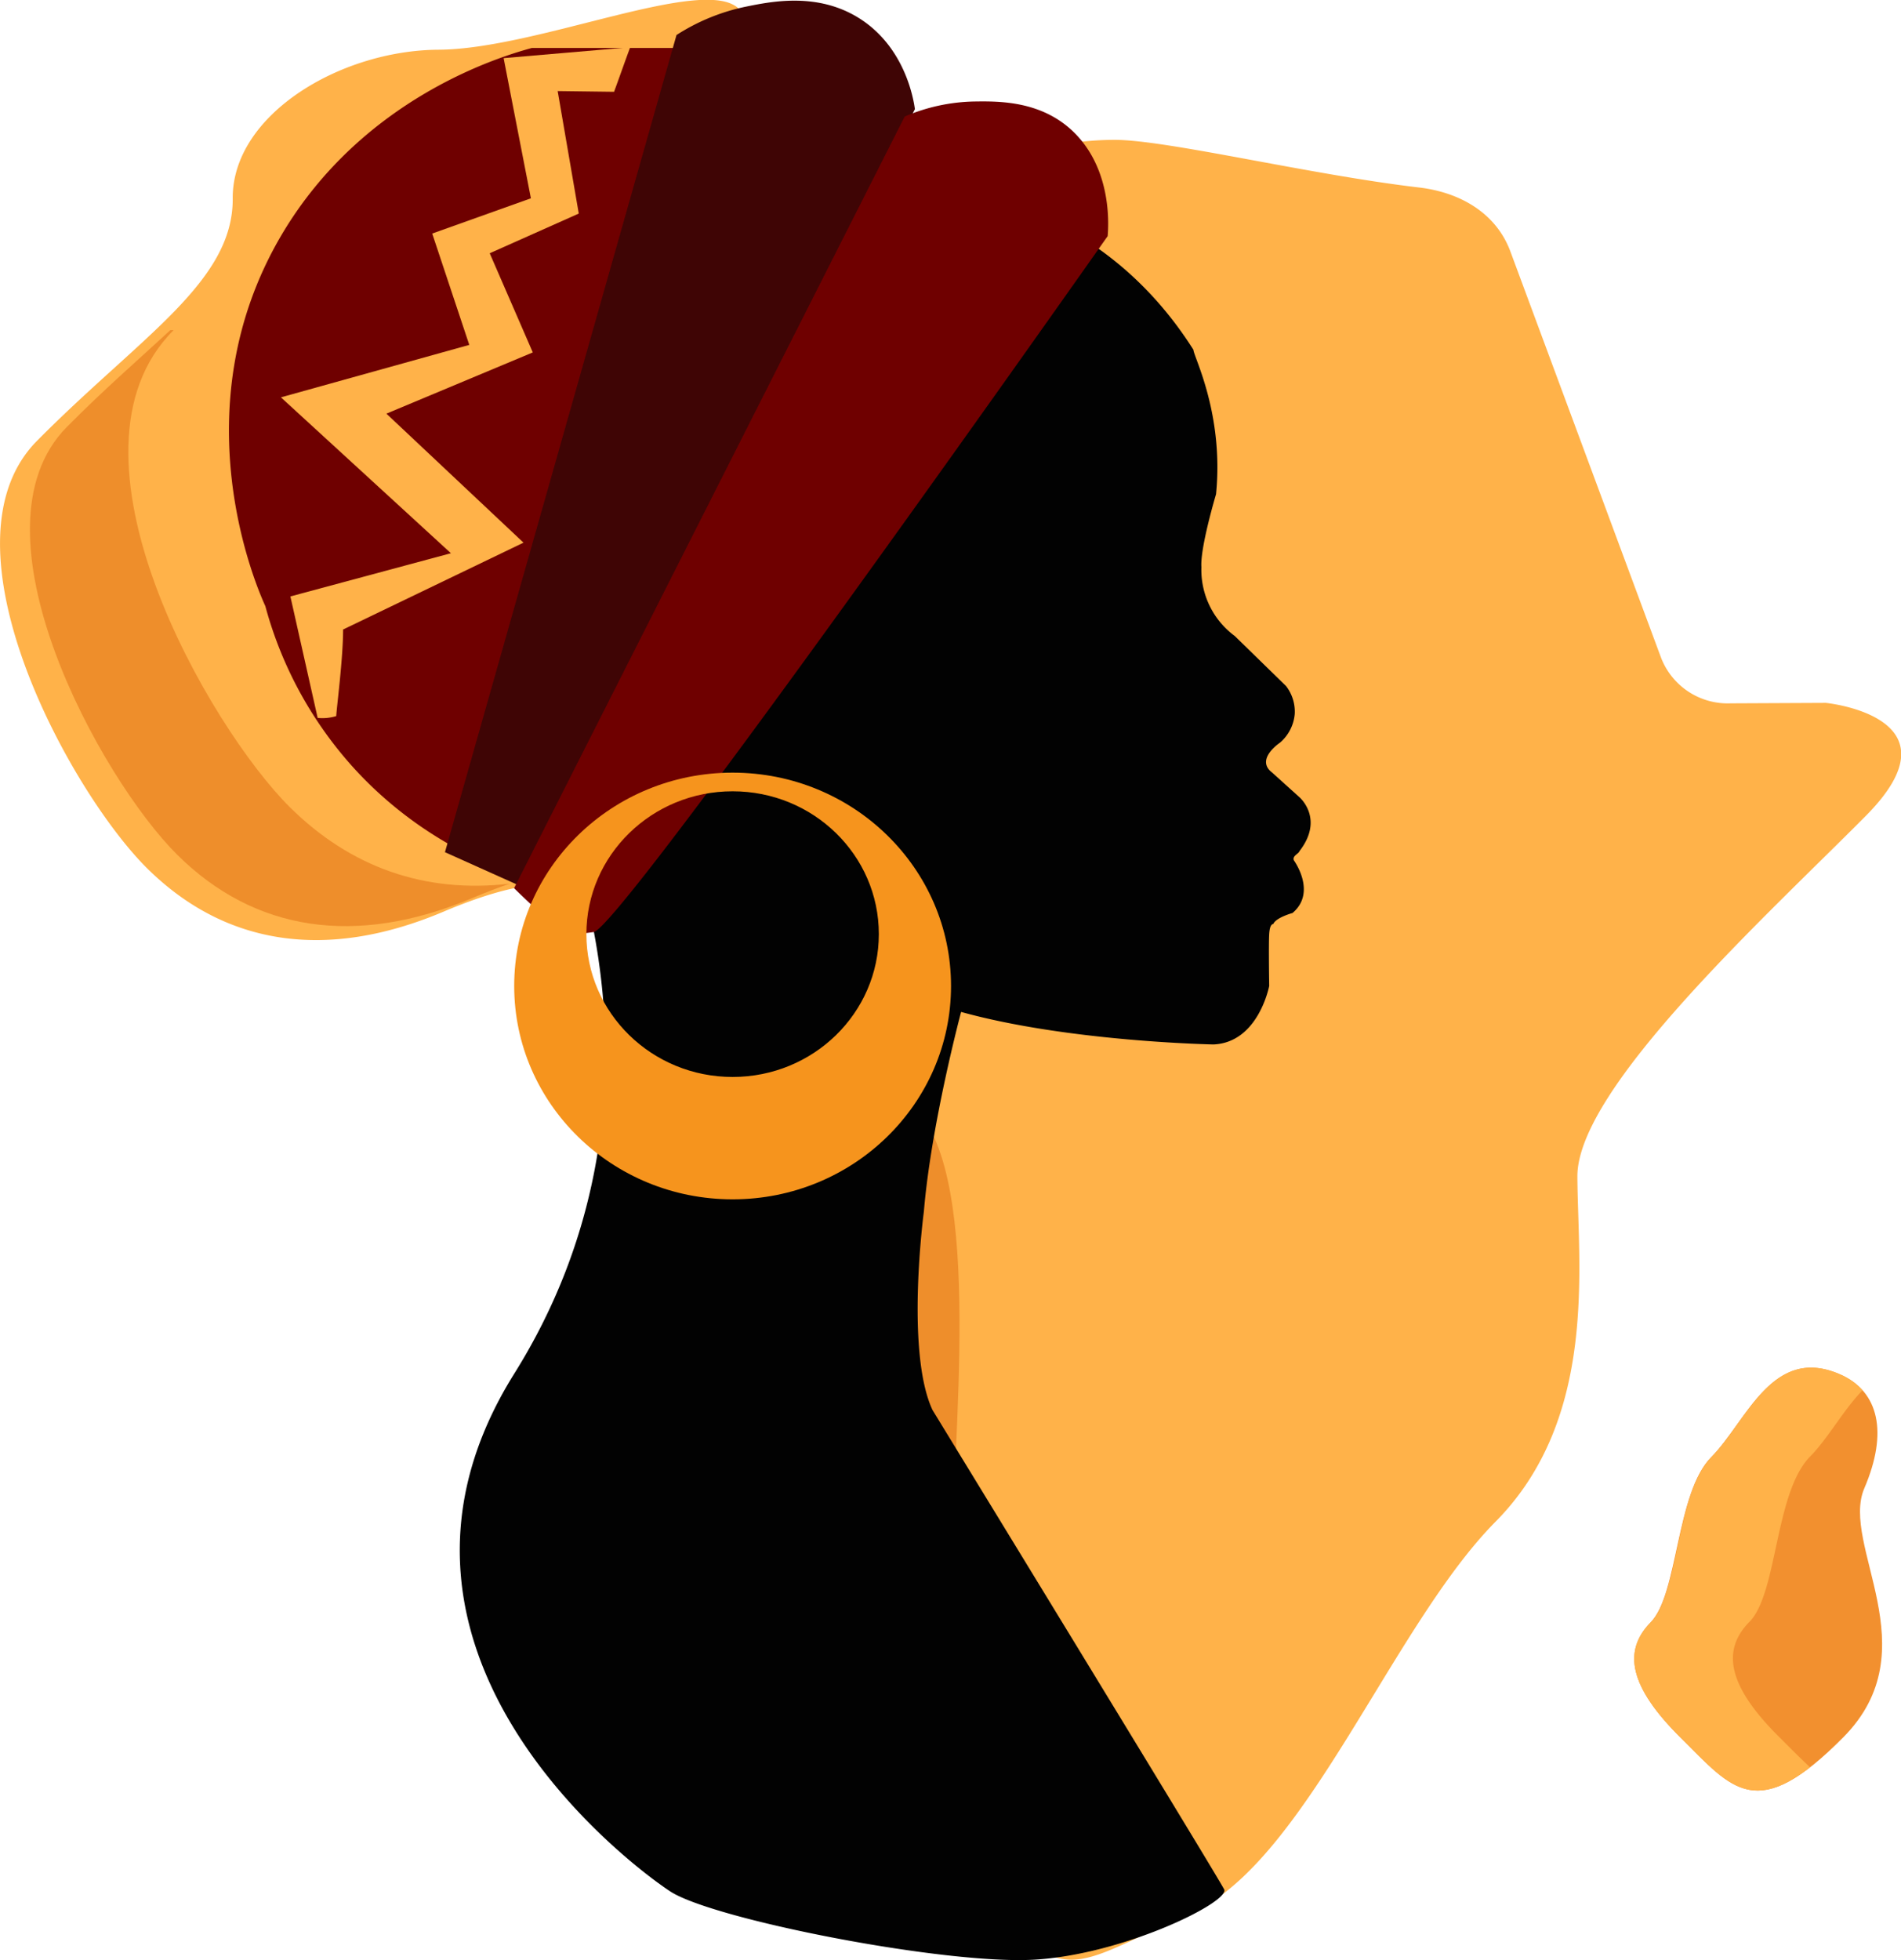 <svg id="Camada_1" data-name="Camada 1" xmlns="http://www.w3.org/2000/svg" viewBox="0 0 341.53 352.07"><defs><style>.cls-1{fill:#ffb249;}.cls-2{opacity:0.65;}.cls-3{fill:#e57b1c;}.cls-4{fill:#f2902f;}.cls-5{fill:#020202;}.cls-6{fill:#6f0000;}.cls-7{fill:#3f0505;}.cls-8{fill:#f6941d;}</style></defs><path class="cls-1" d="M514.48,297.18l-17.1.08a12.83,12.83,0,0,1-12.49-8.17h0l-27.08-73c-2.58-6.94-9.11-10.64-16.45-11.49h0c-19.76-2.32-45.45-8.6-54.79-8.55-11.5.06-18.56,3.63-35.37,3.72s-25.77-21.1-32-27.26-36.24,7.26-53.93,7.35-37.1,11.69-37,26.73-16.69,24.86-35.17,43.53S199.17,313.39,213,327s31.93,16.65,53.12,7.69,28.73-5,38.95,5.11,10.75,24.72,23.2,37,6.49,58.36,6.59,78.7,17.05,45.92,30.39,59.12,15.08,8.77,35.38-.18,36-51.5,54.5-70.17,14.8-46.08,14.72-62,34.26-47.07,51.87-64.85S514.48,297.18,514.48,297.18Z" transform="translate(-186.46 -170.93)"/><g class="cls-2"><path class="cls-3" d="M238.55,315.93c-14.33-14.18-43.11-63.54-20.9-85.7h-.59c-5.5,5.09-11.93,10.66-18.59,17.39-18.48,18.67,6.08,63.22,19.86,76.87s31.94,16.64,53.12,7.69c2.38-1,4.57-1.84,6.62-2.53C262.79,331.45,249.43,326.7,238.55,315.93Z" transform="translate(-186.46 -170.93)"/><path class="cls-3" d="M357.52,451.38c-.11-21,5.84-68.61-6.61-81.35s-13-27.82-23.2-38.29-17.77-14.54-38.95-5.29c-1,.42-1.91.81-2.86,1.18,11-1.83,17,2.25,24.51,9.65,10.22,10.13,10.74,24.72,23.19,37s6.49,58.36,6.6,78.71,17,45.92,30.38,59.12c9.94,9.84,13.45,9.88,23,5.56C379.53,506.71,357.64,474.94,357.52,451.38Z" transform="translate(-186.46 -170.93)"/></g><path class="cls-4" d="M517.32,417.92c6.54,3,8.45,10.14,4.08,20.33s11.87,28.92-3.75,44.7-19.86,9.39-29.2.15S478,467.45,483,462.34s4.52-23.25,10.91-29.7S504.9,412.24,517.32,417.92Z" transform="translate(-186.46 -170.93)"/><path class="cls-1" d="M506.18,483c-9.34-9.24-10.47-15.65-5.41-20.77s4.52-23.24,10.9-29.69c3.19-3.22,5.92-8.3,9.41-11.89a11.39,11.39,0,0,0-3.76-2.74c-12.42-5.68-17,8.27-23.37,14.72s-5.85,24.58-10.91,29.7-3.92,11.52,5.41,20.76c8,7.93,12.28,13.75,23.2,5.27C510,486.84,508.18,485,506.18,483Z" transform="translate(-186.46 -170.93)"/><path class="cls-5" d="M367.65,207.83s19.34,4,33.22,25.93c0,1.17,5.5,11.45,4.06,25.94,0,0-2.87,9.58-2.63,13.09a14.77,14.77,0,0,0,6,12.38l9.22,9a7.52,7.52,0,0,1,1.55,5,7.66,7.66,0,0,1-2.63,5.14s-4.55,3-1.44,5.38l4.91,4.43s4.54,3.86,0,9.7c-.12.47-1.32.82-1,1.64,0,0,4.19,5.72-.24,9.46,0,0-3,.82-3.47,2,0,0-.6-.17-.72,1.78s0,9.32,0,9.32-1.91,10.16-10,10.51c0,0-26-.47-45.35-5.84,0,0-5.38,20.1-6.69,35.87,0,0-3.35,25.12,1.55,35.63,0,0,51.32,83.89,52.4,86.11s-17.95,11.68-34.1,12.62-57.78-7.25-65.43-12.27-58.86-43.7-28-93,8.62-99.08,8.62-99.08Z" transform="translate(-186.46 -170.93)"/><path class="cls-6" d="M374.79,207.13s1.79-10.8-30.21-13.93S315,179.55,315,179.55H282c-5.27,1.43-30.34,8.78-45,33.65-18.4,31.27-4.41,63.24-2.87,66.6a70.68,70.68,0,0,0,16,29.2c17.39,19,40,22.56,46.66,23.37Z" transform="translate(-186.46 -170.93)"/><path class="cls-7" d="M279.32,329.8,266.4,324,308,177.22a36.69,36.69,0,0,1,12.44-5.09c4.62-.94,12.88-2.62,20.34,2.05,8.3,5.2,9.81,14.62,10.05,16.35Z" transform="translate(-186.46 -170.93)"/><path class="cls-6" d="M289.44,338.8A7.11,7.11,0,0,1,286,337c-2.93-2.42-5.49-4.87-7.18-6.54L349,191.86a33.22,33.22,0,0,1,12.54-2.7c4.44-.06,12.4-.17,18.24,5.92,6.5,6.78,5.83,16.49,5.68,18.26-12.07,17.12-87.8,124.4-92.34,125C291.06,338.63,289.44,338.8,289.44,338.8Z" transform="translate(-186.46 -170.93)"/><path class="cls-8" d="M318.08,309.71c-21.67,0-39.24,17.15-39.24,38.32s17.57,38.32,39.24,38.32,39.24-17.16,39.24-38.32S339.75,309.71,318.08,309.71Zm0,54.66c-14.51,0-26.27-11.49-26.27-25.66s11.76-25.65,26.27-25.65,26.27,11.48,26.27,25.65S332.59,364.37,318.08,364.37Z" transform="translate(-186.46 -170.93)"/><path class="cls-1" d="M243.53,299.88l-4.9-21.82,28.84-7.76-30.54-28,33.84-9.42-6.66-20,17.73-6.33-4.9-25.18,22.74-1.95c-1,2.69-1.93,5.37-2.9,8l-10.13-.13,3.79,22-16,7.13,7.74,17.81-26.3,11,24.63,23.17L248.1,284c0,5.25-1.17,14.08-1.23,15.55A8.51,8.51,0,0,1,243.53,299.88Z" transform="translate(-186.46 -170.93)"/></svg>